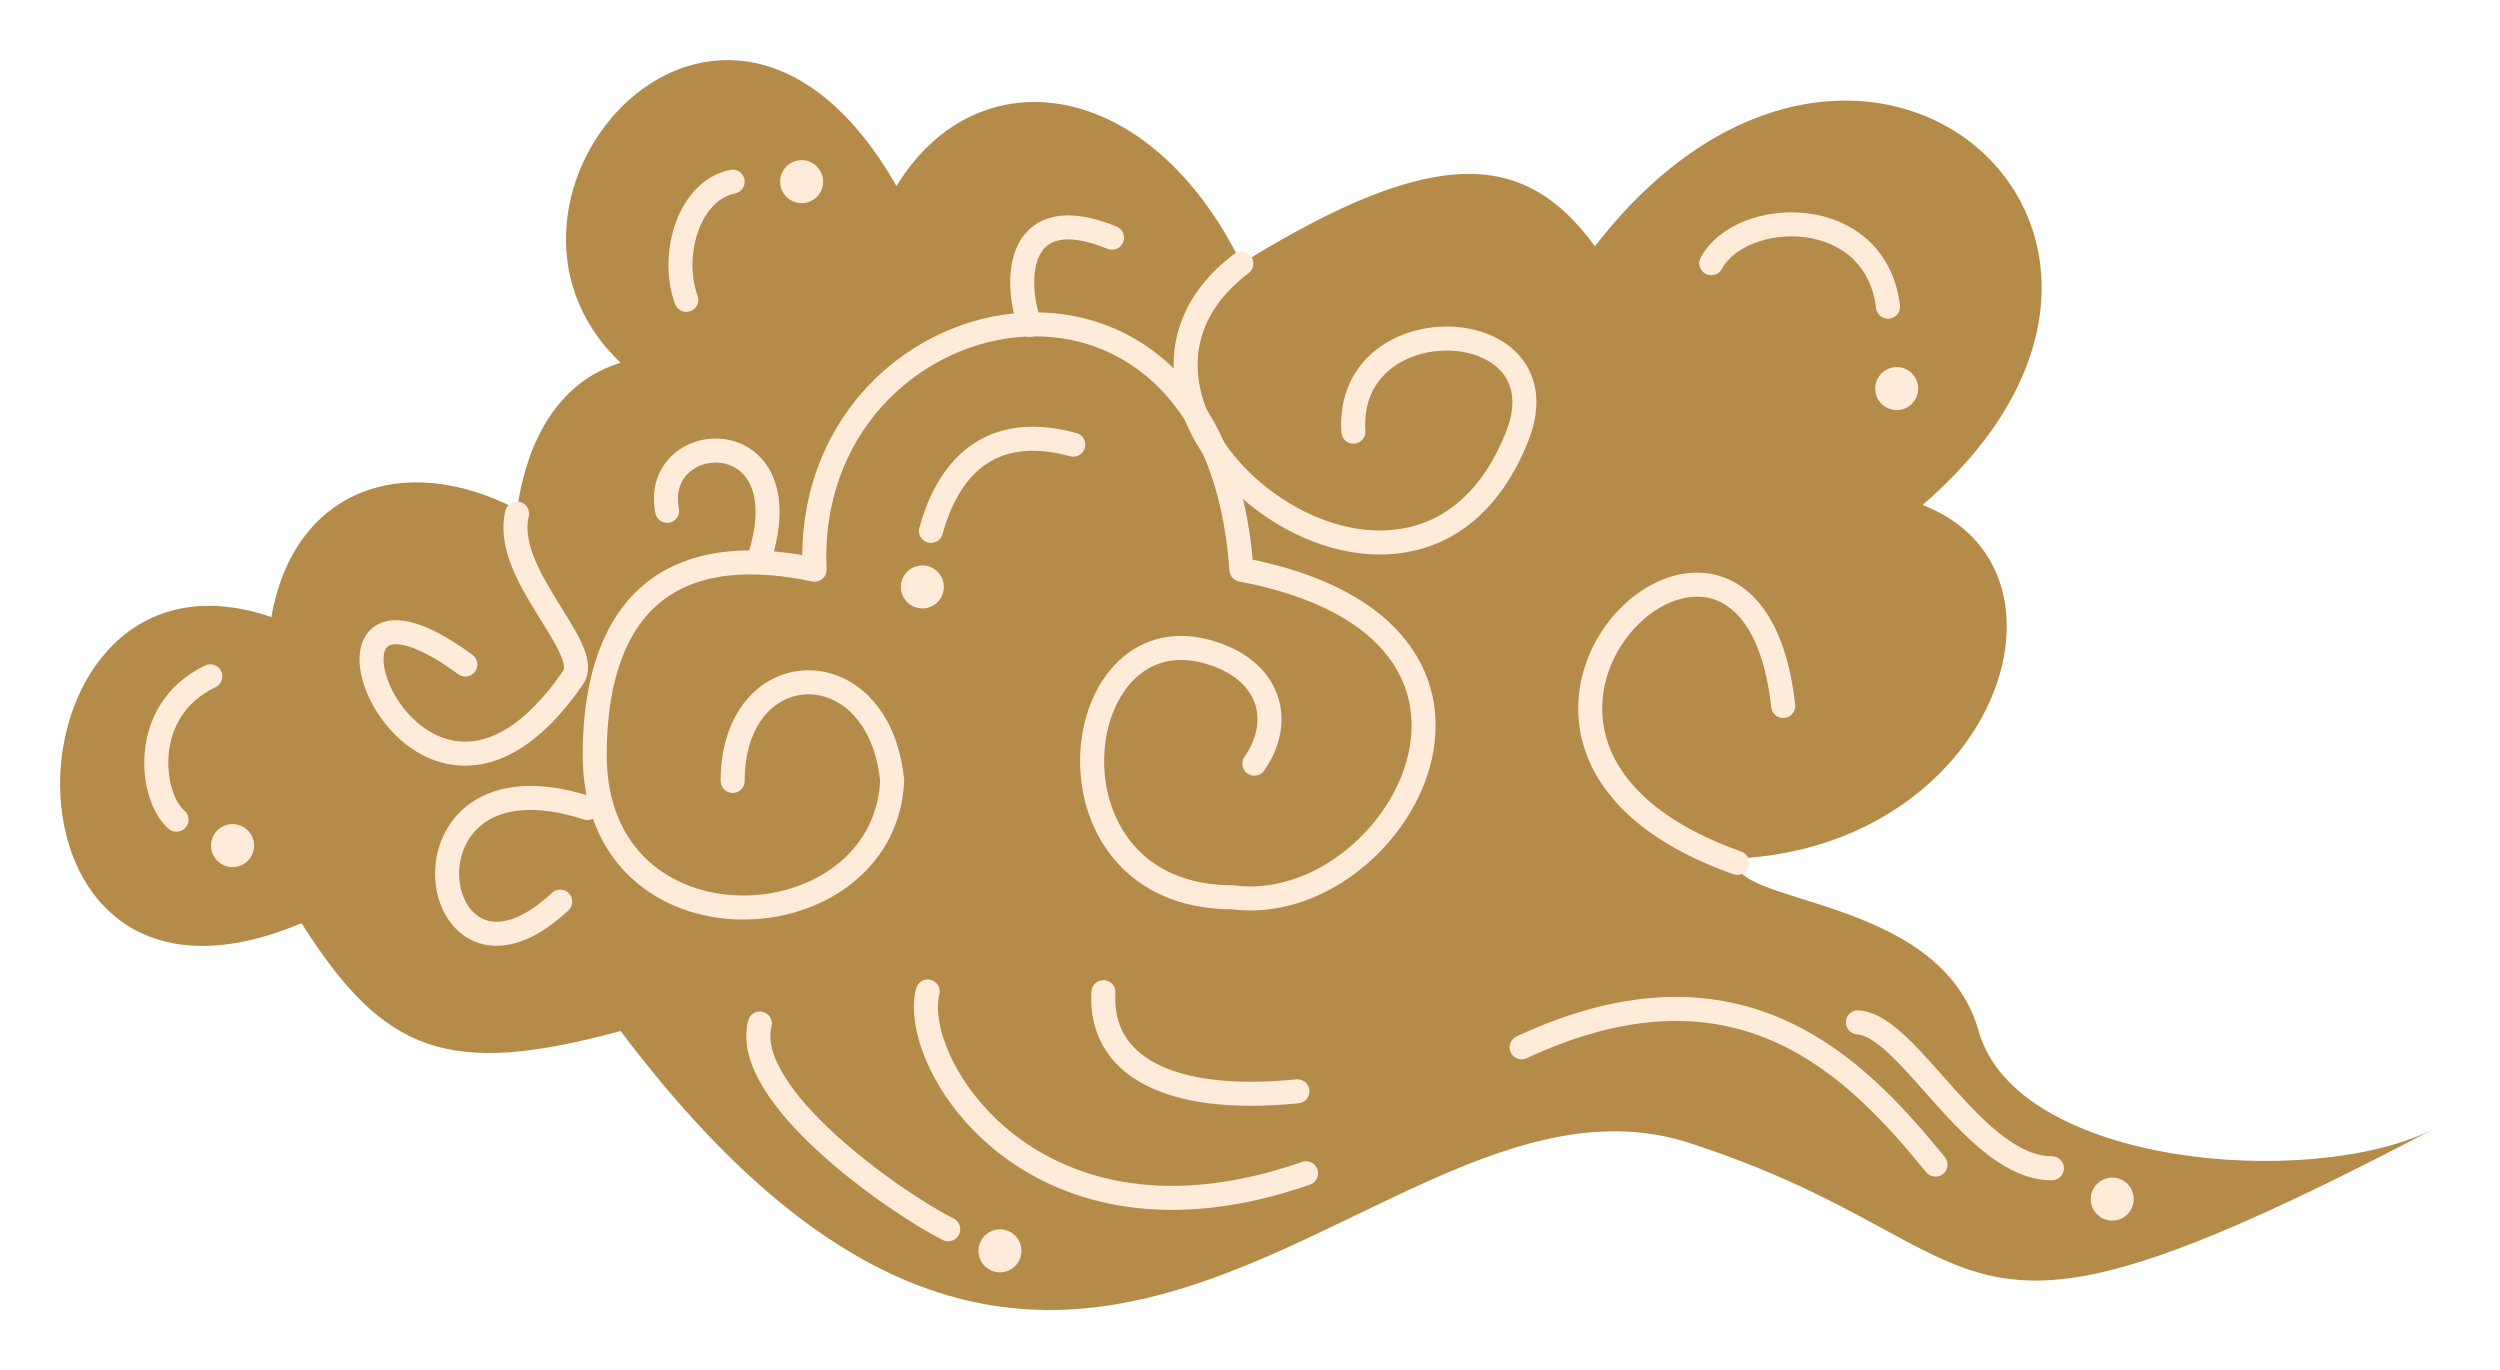<svg width="208" height="114" viewBox="0 0 208 114" fill="none" xmlns="http://www.w3.org/2000/svg">
<g filter="url(#filter0_d_416_554)">
<path d="M202.398 88.983C202.598 88.879 202.798 88.774 203 88.668C202.805 88.776 202.605 88.881 202.398 88.983C160.033 111.151 168.077 99.028 140.587 90.103C114.684 81.693 90.011 131.712 51.631 80.777C37.283 84.684 31.942 82.636 25.088 71.81C-2.173 83.288 -0.38 38.451 22.577 46.342C24.37 35.94 33.338 32.353 43.023 37.375C43.381 34.864 44.747 27.282 51.631 25.18C37.283 11.549 60.24 -14.636 74.588 10.473C81.403 -0.647 95.751 1.505 103.283 16.929C119.541 6.85 126.957 7.603 132.696 15.494C154.576 -12.843 186.141 14.418 159.957 37.016C173.946 42.396 166.055 65.353 144.533 66.429C143.457 70.374 161.392 69.298 164.62 80.776C167.784 92.026 192.233 94.014 202.398 88.983Z" fill="#B48B49"/>
<path d="M60.959 59.972C60.959 49.211 73.154 48.852 74.23 59.972C73.555 73.716 49.48 75.037 49.48 57.82C49.48 49.57 52.348 39.168 67.773 42.396C66.697 19.081 101.131 11.548 103.284 42.396C129.827 47.418 116.197 71.451 102.566 69.657C86.066 69.657 88.577 45.983 100.414 49.211C105.675 50.646 106.87 54.95 104.36 58.538" stroke="#FFEBDA" stroke-width="2" stroke-linecap="round" stroke-linejoin="round"/>
<path d="M112.604 30.917C111.892 20.157 130.319 20.908 126.24 31.277C117.631 53.157 87.141 29.125 103.283 16.929" stroke="#FFEBDA" stroke-width="2" stroke-linecap="round" stroke-linejoin="round"/>
<path d="M77.458 39.168C78.534 35.222 81.404 29.842 89.295 31.994" stroke="#FFEBDA" stroke-width="2" stroke-linecap="round" stroke-linejoin="round"/>
<path d="M57.099 19.95C55.72 16.1 57.37 10.831 60.957 10.114" stroke="#FFEBDA" stroke-width="2" stroke-linecap="round" stroke-linejoin="round"/>
<path d="M142.38 16.898C144.892 12.266 156.011 11.907 157.087 20.516" stroke="#FFEBDA" stroke-width="2" stroke-linecap="round" stroke-linejoin="round"/>
<path d="M85.674 22.03C84.296 18.18 84.632 11.549 92.523 14.777" stroke="#FFEBDA" stroke-width="2" stroke-linecap="round" stroke-linejoin="round"/>
<path d="M14.686 63.2C12.534 61.407 11.511 54.136 17.5 51.27" stroke="#FFEBDA" stroke-width="2" stroke-linecap="round" stroke-linejoin="round"/>
<path d="M46.609 70.016C35.489 80.418 31.902 56.744 48.872 62.223" stroke="#FFEBDA" stroke-width="2" stroke-linecap="round" stroke-linejoin="round"/>
<path d="M55.508 37.501C54.142 30.559 67.055 29.842 63.109 41.679" stroke="#FFEBDA" stroke-width="2" stroke-linecap="round" stroke-linejoin="round"/>
<path d="M148.366 53.739C145.609 28.766 116.196 56.744 144.533 66.787" stroke="#FFEBDA" stroke-width="2" stroke-linecap="round" stroke-linejoin="round"/>
<path d="M43.02 37.732C41.789 42.771 49.349 48.937 47.686 51.364C34.414 70.733 22.577 38.451 38.717 50.287" stroke="#FFEBDA" stroke-width="2" stroke-linecap="round" stroke-linejoin="round"/>
<path d="M78.892 97.276C74.588 95.124 61.674 86.157 63.22 80.157" stroke="#FFEBDA" stroke-width="2" stroke-linecap="round" stroke-linejoin="round"/>
<path d="M108.663 92.614C86.065 100.505 75.64 83.493 77.186 77.494" stroke="#FFEBDA" stroke-width="2" stroke-linecap="round" stroke-linejoin="round"/>
<path d="M126.599 82.138C144.892 73.603 154.577 84.005 161.033 91.896" stroke="#FFEBDA" stroke-width="2" stroke-linecap="round" stroke-linejoin="round"/>
<path d="M154.577 80.059C158.881 80.364 164.261 92.201 170.718 92.201" stroke="#FFEBDA" stroke-width="2" stroke-linecap="round" stroke-linejoin="round"/>
<path d="M107.946 85.798C97.185 86.874 91.446 83.646 91.805 77.548" stroke="#FFEBDA" stroke-width="2" stroke-linecap="round" stroke-linejoin="round"/>
<circle cx="19.349" cy="65.353" r="1" fill="#FFEBDA" stroke="#FFEBDA" stroke-width="1.587" stroke-linecap="round" stroke-linejoin="round"/>
<circle cx="83.197" cy="99.07" r="1" fill="#FFEBDA" stroke="#FFEBDA" stroke-width="1.587" stroke-linecap="round" stroke-linejoin="round"/>
<circle cx="76.741" cy="43.831" r="1" fill="#FFEBDA" stroke="#FFEBDA" stroke-width="1.587" stroke-linecap="round" stroke-linejoin="round"/>
<circle cx="66.697" cy="10.114" r="1" fill="#FFEBDA" stroke="#FFEBDA" stroke-width="1.587" stroke-linecap="round" stroke-linejoin="round"/>
<circle cx="157.805" cy="27.331" r="1" fill="#FFEBDA" stroke="#FFEBDA" stroke-width="1.587" stroke-linecap="round" stroke-linejoin="round"/>
<circle cx="175.74" cy="94.766" r="1" fill="#FFEBDA" stroke="#FFEBDA" stroke-width="1.587" stroke-linecap="round" stroke-linejoin="round"/>
</g>
<defs>
<filter id="filter0_d_416_554" x="0" y="0" width="208" height="113.992" filterUnits="userSpaceOnUse" color-interpolation-filters="sRGB">
<feFlood flood-opacity="0" result="BackgroundImageFix"/>
<feColorMatrix in="SourceAlpha" type="matrix" values="0 0 0 0 0 0 0 0 0 0 0 0 0 0 0 0 0 0 127 0" result="hardAlpha"/>
<feOffset dy="5"/>
<feGaussianBlur stdDeviation="2.5"/>
<feComposite in2="hardAlpha" operator="out"/>
<feColorMatrix type="matrix" values="0 0 0 0 0 0 0 0 0 0 0 0 0 0 0 0 0 0 0.3 0"/>
<feBlend mode="normal" in2="BackgroundImageFix" result="effect1_dropShadow_416_554"/>
<feBlend mode="normal" in="SourceGraphic" in2="effect1_dropShadow_416_554" result="shape"/>
</filter>
</defs>
</svg>
